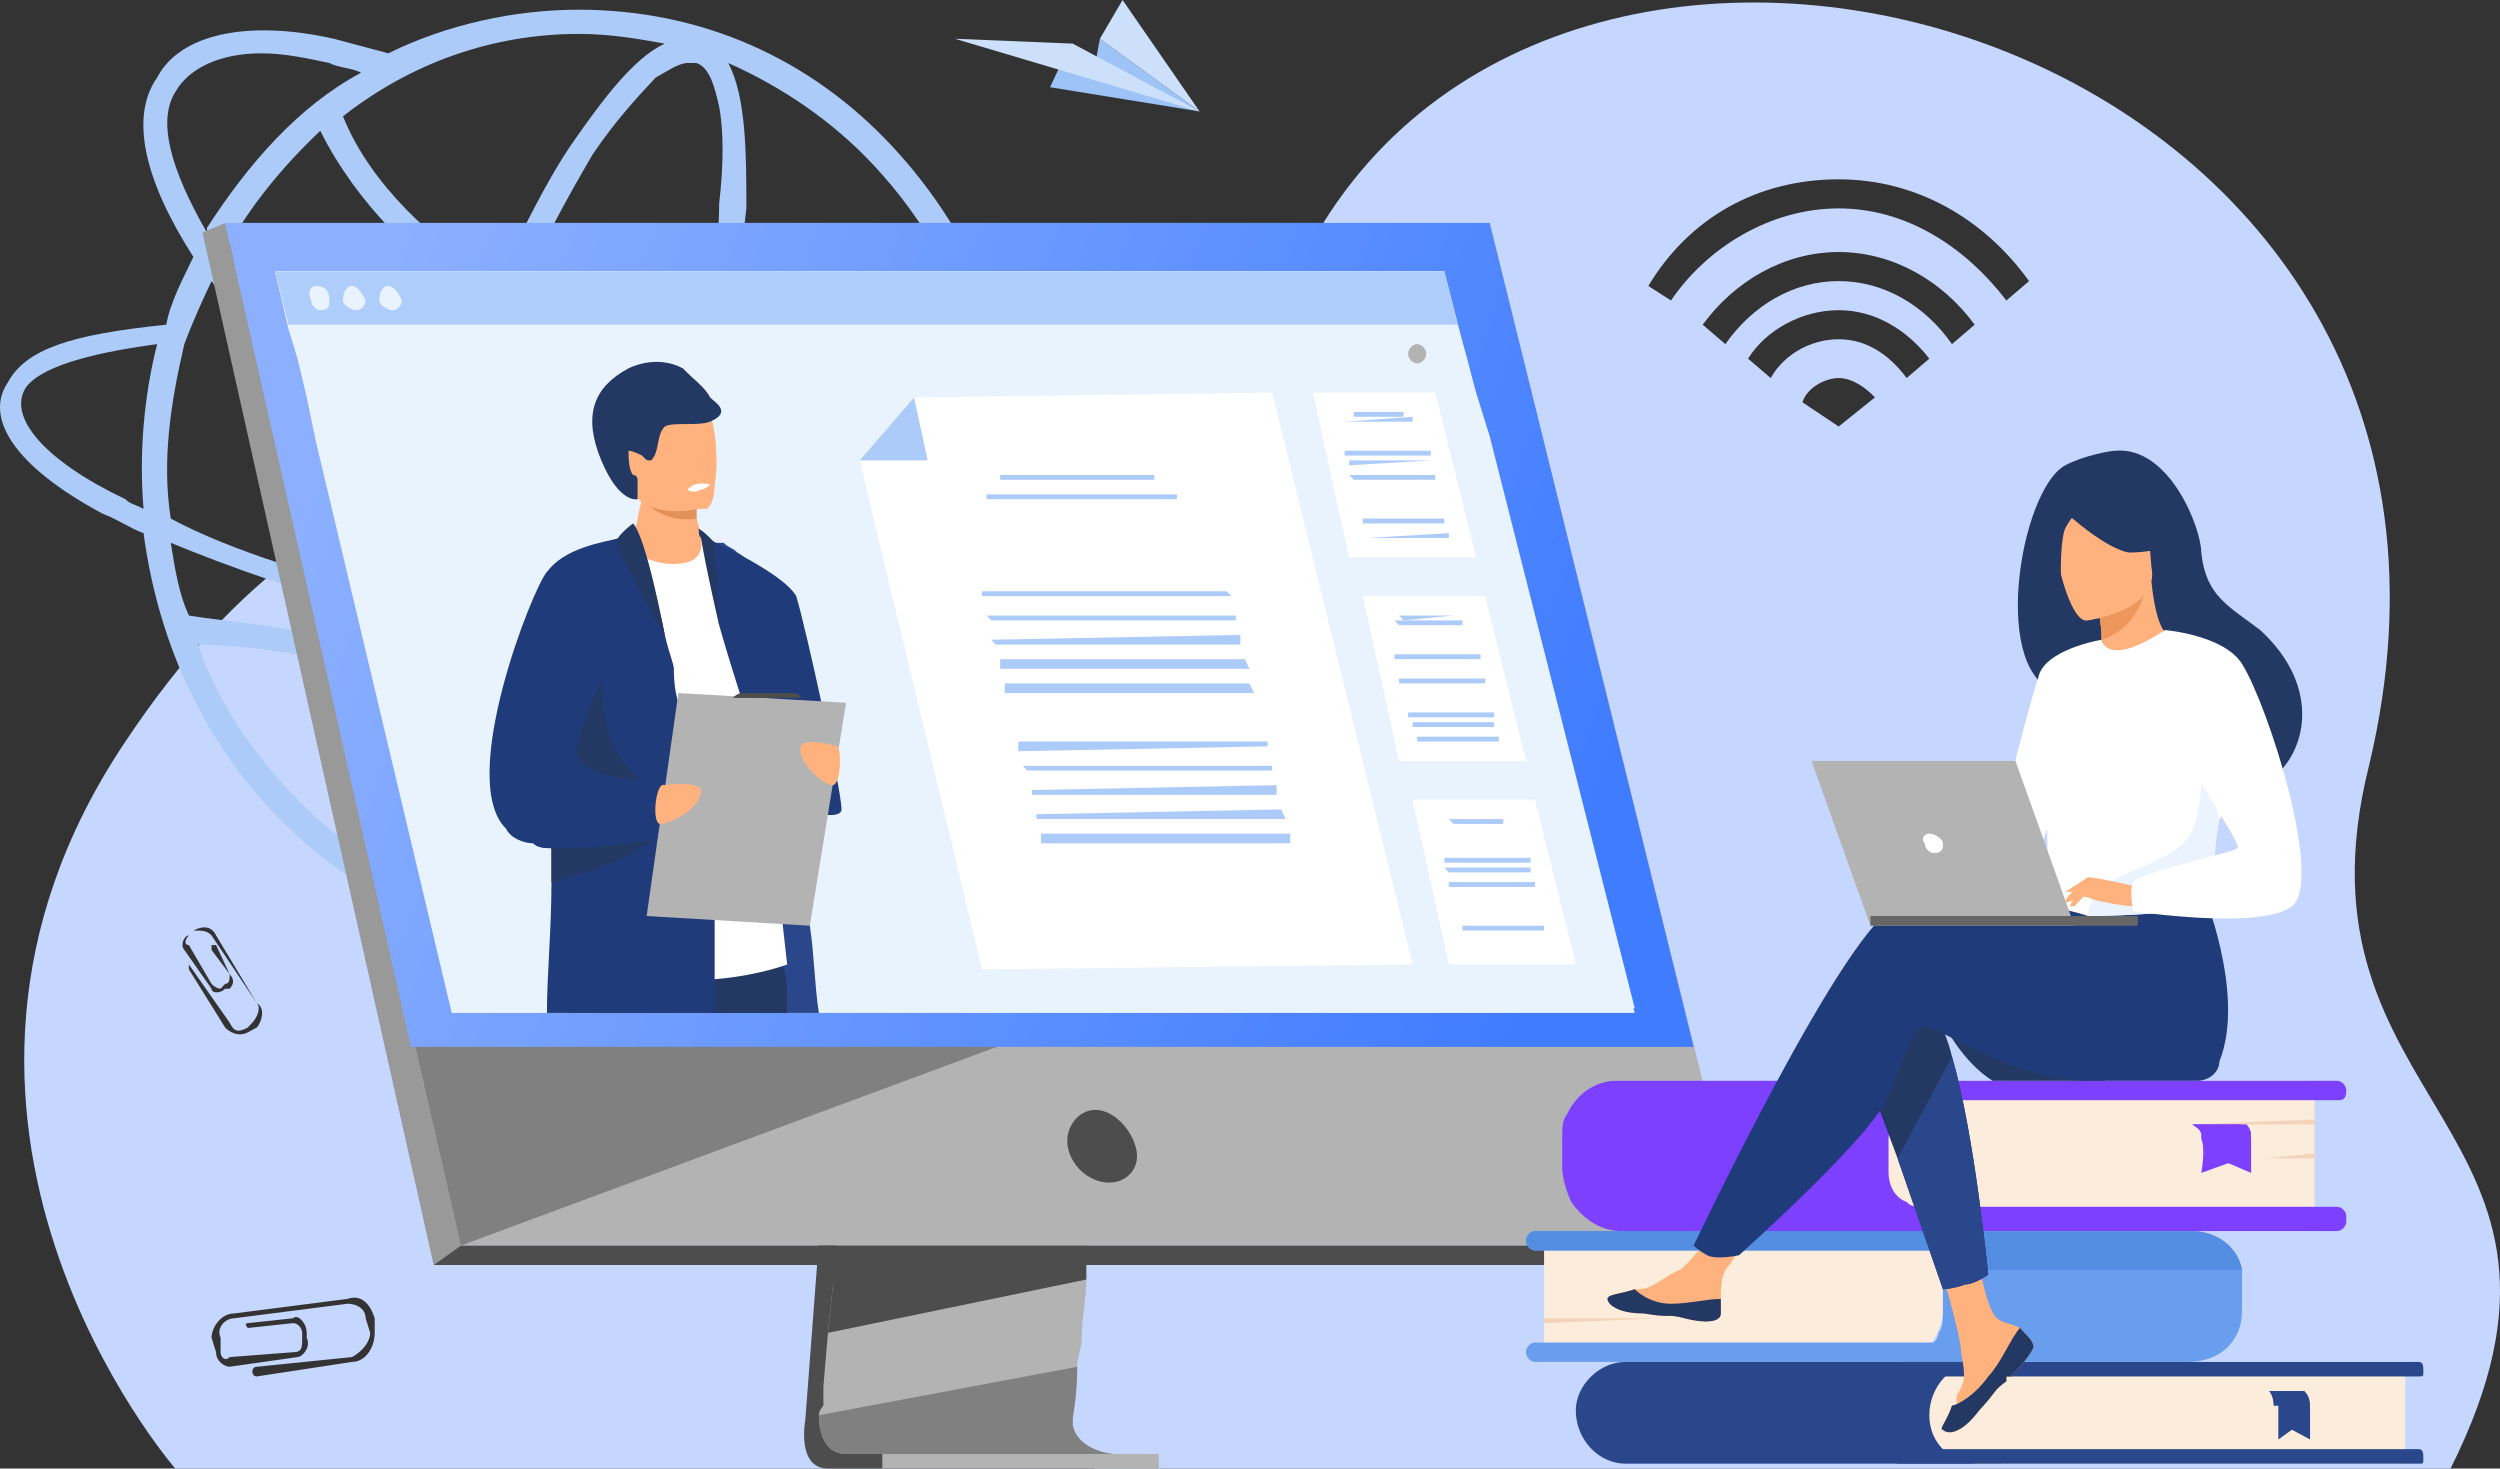 <svg width="715" height="420" viewBox="0 0 715 420" fill="none" xmlns="http://www.w3.org/2000/svg">
<rect x="0" y="0" width="715" height="420" fill="#333333" stroke="none"/>
<path fill-rule="evenodd" clip-rule="evenodd" d="M50.128 420C50.128 420 -36.722 320.198 35.869 212.079C99.387 116.436 174.571 121.98 229.015 160.792C252.348 177.426 319.754 163.564 376.79 66.535C455.863 -67.921 726.786 13.861 677.527 219.01C652.898 317.426 750.119 321.584 700.86 420H50.128ZM536.233 113.663L525.862 121.98L515.492 115.049C516.788 110.891 521.974 108.119 525.862 108.119C529.751 108.119 533.64 110.891 536.233 113.663ZM525.862 88.713C515.492 88.713 505.122 94.257 499.937 102.574L506.418 108.119C510.307 101.188 518.085 97.03 525.862 97.03C533.64 97.03 540.121 101.188 545.307 108.119L551.788 102.574C545.307 94.257 536.233 88.713 525.862 88.713ZM525.862 51.287C502.529 51.287 483.085 62.376 471.419 81.782L477.9 85.941C488.27 70.693 506.418 59.604 525.862 59.604C545.307 59.604 562.158 70.693 573.825 85.941L580.306 80.396C567.343 62.376 547.899 51.287 525.862 51.287ZM525.862 72.079C510.307 72.079 496.048 80.396 486.974 92.871L493.455 98.416C501.233 87.327 512.9 80.396 525.862 80.396C538.825 80.396 550.492 87.327 558.269 98.416L564.751 92.871C555.677 80.396 541.418 72.079 525.862 72.079ZM107.165 377.03V381.188C107.165 385.347 104.572 389.505 100.683 389.505L73.461 393.663C72.165 393.663 72.165 392.277 72.165 392.277C72.165 392.277 72.165 390.891 73.461 390.891L100.683 388.119C103.276 386.733 105.868 383.96 105.868 381.188L104.572 377.03C104.572 374.257 101.979 372.871 99.387 372.871L66.98 377.03C64.387 377.03 61.795 379.802 63.091 382.574V386.733C63.091 388.119 64.387 389.505 65.684 388.119L83.832 386.733C86.424 386.733 86.424 385.347 86.424 382.574V381.188C86.424 379.802 85.128 378.416 83.832 378.416L70.869 379.802C69.573 378.416 70.869 378.416 70.869 378.416L83.832 377.03C85.128 375.644 87.72 378.416 87.72 381.188V382.574C89.017 385.347 86.424 388.119 85.128 388.119L65.684 390.891C64.387 390.891 61.795 389.505 61.795 386.733L60.498 382.574C60.498 379.802 63.091 375.644 66.98 375.644L99.387 371.485C103.276 370.099 105.868 372.871 107.165 377.03ZM73.461 293.861L70.869 295.248C68.276 296.634 65.684 295.248 64.387 293.861L54.017 277.228V275.842L65.684 292.475C66.98 295.248 68.276 295.248 70.869 293.861L72.165 292.475C73.461 291.089 74.758 288.317 73.461 286.931L60.498 267.525C59.202 266.139 57.906 266.139 55.313 266.139L54.017 267.525C52.721 268.911 52.721 270.297 54.017 270.297L60.498 281.386C61.795 282.772 63.091 282.772 63.091 282.772L64.387 281.386C65.684 281.386 65.684 280 65.684 278.614L60.498 271.683V270.297C60.498 270.297 60.498 270.297 61.795 270.297L65.684 278.614C66.98 280 66.98 281.386 65.684 282.772H64.387C63.091 284.158 60.498 284.158 60.498 282.772L52.721 271.683C51.425 270.297 52.721 267.525 54.017 267.525L55.313 266.139C57.906 264.752 60.498 264.752 61.795 267.525L73.461 286.931C76.054 288.317 74.758 292.475 73.461 293.861Z" fill="#C6D7FF"/>
<path fill-rule="evenodd" clip-rule="evenodd" d="M300.31 24.951L343.087 31.881L314.569 11.089L313.273 18.02L302.902 19.406L300.31 24.951Z" fill="#9EC3F6"/>
<path fill-rule="evenodd" clip-rule="evenodd" d="M343.087 31.881L306.791 12.475L273.088 11.089L343.087 31.881Z" fill="#CDE0FB"/>
<path fill-rule="evenodd" clip-rule="evenodd" d="M314.569 11.089L343.087 31.881L321.05 0L314.569 11.089Z" fill="#CDE0FB"/>
<path fill-rule="evenodd" clip-rule="evenodd" d="M249.755 225.941C243.274 232.871 235.496 239.802 227.718 243.96C209.571 230.099 188.83 217.624 168.09 206.535C170.682 200.99 174.571 195.446 177.164 188.515C196.608 191.287 214.756 194.059 231.607 194.059C235.496 194.059 240.681 194.059 244.57 194.059C254.94 194.059 264.014 192.673 273.088 191.287C266.607 205.149 258.829 216.238 249.755 225.941ZM130.498 257.822C139.571 252.277 147.349 241.188 155.127 231.485C157.719 225.941 161.608 219.01 165.497 213.465C184.941 223.168 204.385 234.257 222.533 248.119C192.719 264.753 159.016 267.525 130.498 257.822ZM56.61 184.356C65.684 184.356 82.535 185.743 103.276 191.287C105.868 191.287 107.165 191.287 108.461 192.673C107.165 199.604 105.868 205.149 105.868 212.079C104.572 223.168 104.572 237.03 108.461 246.733C98.091 241.188 90.313 234.257 82.535 225.941C70.869 213.465 61.795 199.604 56.61 184.356ZM111.053 176.04C111.053 178.812 109.757 181.584 109.757 185.743C108.461 184.356 107.165 184.356 105.868 184.356C81.239 178.812 61.795 177.426 54.017 176.04C51.425 170.495 50.128 163.564 48.832 155.248C65.684 162.178 85.128 169.109 111.053 176.04ZM35.869 142.772C12.536 131.683 2.166 119.208 7.351 110.891C11.24 105.347 24.203 101.188 44.943 98.416C41.054 113.663 39.758 130.297 41.054 145.545C38.462 144.158 37.166 144.158 35.869 142.772ZM60.498 80.396C74.758 99.802 96.794 119.208 121.424 137.228C117.535 148.317 114.942 159.406 112.35 170.495C91.609 164.951 66.98 158.02 48.832 148.317C46.239 131.683 48.832 115.05 52.721 98.416C55.313 91.485 57.906 85.941 60.498 80.396ZM50.128 26.337C54.017 19.406 63.091 15.248 74.758 15.248C81.239 15.248 87.72 16.634 94.202 18.02C96.794 19.406 100.683 19.406 103.276 20.792C85.128 30.495 70.869 47.129 59.202 65.149V66.535C48.832 48.515 44.943 34.654 50.128 26.337ZM165.497 9.703C174.571 9.703 182.349 11.089 190.126 12.475C181.052 16.634 171.978 29.109 164.201 40.198C156.423 51.287 149.942 65.149 142.164 80.396C124.016 69.307 105.868 52.673 98.091 33.267C117.535 18.02 140.868 9.703 165.497 9.703ZM249.755 47.129C265.31 63.762 275.681 83.168 280.866 103.96C253.644 105.347 227.718 105.347 205.682 102.574C209.571 85.941 212.163 72.079 213.459 59.604C213.459 44.356 213.459 27.723 208.274 18.02C223.83 24.951 238.089 34.654 249.755 47.129ZM197.904 108.119C194.015 120.594 191.423 133.069 186.238 145.545C184.941 151.089 182.349 155.248 181.052 160.792C164.201 153.861 147.349 145.545 129.201 133.069C130.498 130.297 131.794 127.525 133.09 124.753C136.979 112.277 140.868 101.188 146.053 90.099C161.608 98.416 179.756 103.96 197.904 108.119ZM199.2 18.02C203.089 19.406 204.385 24.951 205.682 30.495C206.978 37.426 206.978 47.129 205.682 58.218C205.682 70.693 203.089 85.941 199.2 101.188C182.349 97.03 164.201 92.871 148.645 84.555C155.127 69.307 162.904 55.446 169.386 44.356C175.867 34.654 182.349 27.723 187.534 22.178C190.126 20.792 194.015 18.02 196.608 18.02C197.904 18.02 197.904 18.02 199.2 18.02ZM91.609 37.426C101.979 58.218 120.127 76.238 139.571 87.327C134.386 98.416 130.498 110.891 126.609 121.98C125.312 124.753 125.312 127.525 124.016 128.911C99.387 112.277 77.35 91.485 64.387 72.079C70.869 59.604 81.239 47.129 91.609 37.426ZM134.386 176.04C129.201 174.654 124.016 173.267 118.831 171.881C121.424 162.178 124.016 151.089 127.905 140C144.757 152.475 161.608 160.792 178.46 167.723C175.867 173.267 174.571 177.426 171.978 182.97C159.016 181.584 147.349 178.812 134.386 176.04ZM161.608 203.762C147.349 196.832 131.794 191.287 116.238 187.129C116.238 184.356 117.535 180.198 117.535 177.426C122.72 178.812 126.609 180.198 130.498 180.198C144.757 182.97 157.719 185.743 169.386 188.515C166.793 194.059 164.201 199.604 161.608 203.762ZM120.127 252.277C116.238 250.891 113.646 245.347 113.646 241.188C112.35 234.257 111.053 224.554 112.35 212.079C113.646 206.535 113.646 200.99 114.942 194.059C129.201 198.218 144.757 203.762 159.016 210.693C155.127 216.238 152.534 221.782 148.645 227.327C143.46 237.03 136.979 243.96 131.794 248.119C127.905 250.891 124.016 253.663 120.127 252.277ZM275.681 185.743C266.607 187.129 256.237 188.515 243.274 188.515C225.126 188.515 201.793 187.129 178.46 184.356C181.052 178.812 182.349 174.654 184.941 170.495C191.423 171.881 199.2 174.654 205.682 176.04C213.459 177.426 219.941 178.812 226.422 178.812C241.977 178.812 252.348 173.267 257.533 164.951C257.533 163.564 258.829 162.178 258.829 160.792H251.051C247.163 167.723 239.385 170.495 226.422 170.495C221.237 170.495 214.756 170.495 206.978 169.109C200.497 167.723 194.015 164.951 187.534 163.564C188.83 158.02 191.423 153.861 192.719 148.317C196.608 134.455 200.497 121.98 204.385 109.505C230.311 112.277 256.237 113.663 282.162 110.891C283.458 119.208 284.755 127.525 284.755 137.228C284.755 153.861 280.866 170.495 275.681 185.743ZM305.495 163.564H295.125C299.014 167.723 299.014 171.881 297.717 174.654C295.125 178.812 291.236 181.584 283.458 184.356C288.643 169.109 292.532 152.475 292.532 137.228C292.532 101.188 279.57 67.921 254.94 41.584C231.607 16.634 200.497 2.772 165.497 2.772C147.349 2.772 127.905 6.931 111.053 15.248C105.868 13.861 100.683 12.475 95.498 11.089C70.869 5.545 51.425 9.703 44.943 22.178C37.166 33.267 41.054 51.287 55.313 73.465C52.721 79.01 48.832 85.941 47.536 92.871C20.314 95.644 7.351 99.802 2.166 109.505C-4.315 119.208 3.462 133.069 29.388 146.931C33.277 148.317 37.166 151.089 41.054 152.475C44.943 181.584 56.61 209.307 77.35 231.485C89.017 243.96 101.979 253.663 117.535 260.594C162.904 281.386 217.348 271.683 254.94 231.485C266.607 220.396 275.681 205.149 280.866 189.901C293.829 187.129 302.903 182.97 305.495 177.426C308.088 173.267 308.088 169.109 305.495 163.564Z" fill="#ADCBF9"/>
<path fill-rule="evenodd" clip-rule="evenodd" d="M247.162 184.356L230.31 406.139C230.31 406.139 227.718 420 236.792 420C252.347 420 313.272 420 313.272 420C313.272 420 301.606 417.228 301.606 410.297C302.902 403.366 322.346 182.97 322.346 182.97L247.162 184.356Z" fill="#4D4D4D"/>
<path fill-rule="evenodd" clip-rule="evenodd" d="M318.458 415.842C315.866 415.842 257.533 415.842 241.978 415.842C235.496 415.842 234.2 408.911 234.2 404.753C234.2 403.366 235.496 401.98 235.496 401.98V396.436L236.793 381.188L238.089 368.713L239.385 352.079V338.218L252.348 180.198L327.532 178.812C327.532 178.812 319.755 270.297 313.273 338.218C311.977 345.149 311.977 352.079 310.681 359.01C310.681 361.782 310.681 363.168 310.681 365.941C310.681 371.485 309.384 377.03 309.384 382.574C309.384 385.347 308.088 388.119 308.088 390.891C308.088 399.208 306.792 404.753 306.792 406.139C306.792 407.525 306.792 407.525 306.792 407.525C308.088 414.455 317.162 415.842 318.458 415.842Z" fill="#B3B3B3"/>
<path fill-rule="evenodd" clip-rule="evenodd" d="M64.387 63.762L107.165 246.733L112.35 271.683L131.794 356.238H498.641L426.049 63.762H64.387Z" fill="#B3B3B3"/>
<path fill-rule="evenodd" clip-rule="evenodd" d="M64.387 63.762L57.906 66.535L124.016 361.782L131.793 356.238L64.387 63.762Z" fill="#999999"/>
<path fill-rule="evenodd" clip-rule="evenodd" d="M124.016 361.782H488.27L498.641 356.238H131.794L124.016 361.782Z" fill="#4D4D4D"/>
<path fill-rule="evenodd" clip-rule="evenodd" d="M252.348 420H331.421V415.842H252.348V420Z" fill="#B3B3B3"/>
<path fill-rule="evenodd" clip-rule="evenodd" d="M310.68 361.782V365.941L236.792 381.188L238.089 368.713V361.782H310.68Z" fill="#4D4D4D"/>
<path fill-rule="evenodd" clip-rule="evenodd" d="M278.274 415.842H260.126C252.348 415.842 245.867 415.842 241.978 415.842C235.496 415.842 234.2 408.911 234.2 404.752L308.088 390.891C308.088 399.208 306.792 404.752 306.792 406.139C306.792 407.525 306.792 407.525 306.792 407.525C308.088 414.455 317.162 415.842 318.458 415.842C317.162 415.842 297.718 415.842 278.274 415.842Z" fill="#808080"/>
<path fill-rule="evenodd" clip-rule="evenodd" d="M131.794 356.238L112.35 271.683L292.533 296.634L131.794 356.238Z" fill="#808080"/>
<path fill-rule="evenodd" clip-rule="evenodd" d="M64.387 63.762H426.049L484.382 299.406H117.535L64.387 63.762Z" fill="url(#paint0_linear_16_177)"/>
<path fill-rule="evenodd" clip-rule="evenodd" d="M324.939 328.515C323.643 322.97 318.458 317.426 313.272 317.426C308.087 317.426 304.198 322.97 305.495 328.515C306.791 334.059 311.976 338.218 317.161 338.218C322.346 338.218 326.235 334.059 324.939 328.515Z" fill="#4D4D4D"/>
<path fill-rule="evenodd" clip-rule="evenodd" d="M467.53 288.317H129.201L90.313 124.752L87.721 112.277L85.128 102.574L82.535 92.871L78.647 77.624H413.086L416.975 92.871L419.568 102.574L422.16 112.277L426.049 124.752L467.53 288.317Z" fill="#E9F3FE"/>
<path fill-rule="evenodd" clip-rule="evenodd" d="M467.53 289.703H129.201L90.313 126.139L87.721 113.663L85.128 102.574L82.535 94.257L78.647 77.624H413.086V79.01L416.975 94.257L419.568 102.574L422.16 113.663L426.049 126.139L467.53 289.703Z" fill="#E9F3FE"/>
<path fill-rule="evenodd" clip-rule="evenodd" d="M416.975 92.871H82.535L78.647 77.624H413.086L416.975 92.871Z" fill="#AFCDFB"/>
<path fill-rule="evenodd" clip-rule="evenodd" d="M89.017 85.941C87.721 83.168 89.017 81.782 90.314 81.782C92.906 81.782 94.202 83.168 94.202 85.941C94.202 87.327 94.202 88.713 91.61 88.713C90.314 88.713 89.017 87.327 89.017 85.941Z" fill="#E9F3FE"/>
<path fill-rule="evenodd" clip-rule="evenodd" d="M98.091 85.941C98.091 83.168 99.387 81.782 100.683 81.782C101.979 81.782 103.276 83.168 104.572 85.941C104.572 87.327 103.276 88.713 101.979 88.713C100.683 88.713 98.091 87.327 98.091 85.941Z" fill="#E9F3FE"/>
<path fill-rule="evenodd" clip-rule="evenodd" d="M108.461 85.941C108.461 83.168 109.757 81.782 111.053 81.782C112.349 81.782 113.646 83.168 114.942 85.941C114.942 87.327 113.646 88.713 112.349 88.713C111.053 88.713 108.461 87.327 108.461 85.941Z" fill="#E9F3FE"/>
<path fill-rule="evenodd" clip-rule="evenodd" d="M234.2 289.703H200.497C200.497 286.931 200.497 284.158 200.497 280C199.201 274.456 199.201 268.911 199.201 263.366C199.201 260.594 199.201 259.208 199.201 257.822C199.201 256.436 199.201 255.05 199.201 252.277C199.201 249.505 197.904 246.733 197.904 242.574C197.904 238.416 197.904 234.257 197.904 230.099C197.904 230.099 197.904 228.713 197.904 227.327C197.904 225.941 197.904 225.941 197.904 224.555C197.904 216.238 197.904 206.535 199.201 198.218C199.201 180.198 199.201 166.337 200.497 158.02C200.497 155.248 200.497 153.861 200.497 153.861C200.497 153.861 200.497 153.861 201.793 153.861C201.793 153.861 203.09 155.248 204.386 155.248C204.386 155.248 205.682 155.248 206.978 155.248C208.275 156.634 209.571 156.634 210.867 158.02C213.46 159.406 216.052 162.178 217.349 164.951C217.349 167.723 219.941 180.198 222.534 198.218V199.604C223.83 209.307 225.126 220.396 226.423 230.099C227.719 241.188 230.311 253.663 231.608 264.753C232.904 273.069 232.904 281.386 234.2 289.703Z" fill="#2B478B"/>
<path fill-rule="evenodd" clip-rule="evenodd" d="M225.126 289.703H186.238C184.942 285.545 184.942 282.772 183.645 280C182.349 270.297 181.053 263.366 181.053 260.594C181.053 257.822 182.349 256.436 182.349 256.436C183.645 255.049 184.942 255.049 186.238 253.663C188.83 252.277 194.015 252.277 199.201 252.277C200.497 252.277 201.793 253.663 203.089 253.663C213.46 255.049 221.237 256.436 221.237 256.436C221.237 256.436 222.534 259.208 222.534 263.366C223.83 267.525 223.83 271.683 223.83 275.842C225.126 280 225.126 282.772 225.126 285.545C225.126 286.931 225.126 288.317 225.126 289.703Z" fill="#233862"/>
<path fill-rule="evenodd" clip-rule="evenodd" d="M206.978 260.594V263.366L204.385 277.228V280L203.089 289.703H162.904C162.904 282.772 161.608 277.228 161.608 271.683C161.608 271.683 161.608 271.683 161.608 270.297C161.608 263.366 162.904 257.822 164.2 256.436C166.793 253.663 174.571 255.049 182.348 256.436C183.645 256.436 184.941 256.436 184.941 256.436C190.126 256.436 195.311 257.822 199.2 257.822C200.496 259.208 203.089 259.208 204.385 259.208C205.681 259.208 206.978 260.594 206.978 260.594Z" fill="#C65447"/>
<path fill-rule="evenodd" clip-rule="evenodd" d="M161.608 160.792C161.608 160.792 183.645 145.545 200.496 153.861C203.089 155.247 205.681 158.02 208.274 160.792C213.459 167.723 225.126 275.842 225.126 275.842C225.126 275.842 192.719 288.317 161.608 271.683V160.792Z" fill="white"/>
<path fill-rule="evenodd" clip-rule="evenodd" d="M201.793 153.861C201.793 153.861 223.83 163.564 227.718 170.495C230.311 178.812 240.681 225.941 240.681 231.485C240.681 235.644 222.533 231.485 219.941 223.168C217.348 216.238 209.571 192.673 205.682 178.812L201.793 153.861Z" fill="#1F3B7A"/>
<path fill-rule="evenodd" clip-rule="evenodd" d="M196.607 160.792C191.422 162.178 184.941 160.792 179.756 156.634C182.348 151.089 182.348 146.931 183.645 142.772C183.645 141.386 183.645 140 183.645 140H196.607C196.607 140 199.2 141.386 199.2 142.772V144.158C199.2 145.545 199.2 146.931 199.2 148.317C200.496 152.475 200.496 153.861 200.496 153.861C200.496 153.861 201.792 159.406 196.607 160.792Z" fill="#FFB27D"/>
<path fill-rule="evenodd" clip-rule="evenodd" d="M199.201 148.317C190.127 149.703 184.941 144.158 183.645 142.772C182.349 142.772 182.349 142.772 182.349 142.772H183.645C186.238 141.386 195.312 142.772 199.201 144.158C199.201 145.544 199.201 146.931 199.201 148.317Z" fill="#E2915A"/>
<path fill-rule="evenodd" clip-rule="evenodd" d="M179.757 137.228C181.053 146.931 194.016 146.931 199.201 145.545C200.497 145.545 201.793 145.545 201.793 145.545C203.09 145.545 204.386 142.772 204.386 138.614C205.682 131.683 204.386 120.594 203.09 119.208C200.497 115.05 197.905 109.505 186.238 113.663C173.275 116.436 177.164 124.753 179.757 137.228Z" fill="#FFB27D"/>
<path fill-rule="evenodd" clip-rule="evenodd" d="M203.089 113.664C201.793 110.891 197.904 108.119 195.311 105.347C187.534 101.188 179.756 105.347 179.756 105.347C169.386 110.891 166.793 119.208 171.978 131.683C177.163 144.159 182.349 142.772 182.349 142.772C182.349 142.772 182.349 142.772 182.349 138.614C182.349 137.228 182.349 137.228 182.349 137.228C182.349 137.228 182.349 135.842 181.052 135.842C179.756 134.456 179.756 130.297 179.756 128.911C181.052 128.911 183.645 130.297 183.645 130.297C184.941 131.683 184.941 131.683 186.237 131.683C188.83 128.911 187.534 124.753 190.126 121.98C192.719 120.594 199.2 121.98 203.089 120.594C209.57 117.822 204.385 115.05 203.089 113.664Z" fill="#233862"/>
<path fill-rule="evenodd" clip-rule="evenodd" d="M204.386 289.703H156.423C156.423 278.614 157.72 266.139 157.72 252.277C157.72 249.505 157.72 245.347 157.72 242.574C157.72 241.188 157.72 239.802 157.72 238.416C159.016 209.307 160.312 182.97 160.312 181.584C160.312 178.812 161.608 176.04 161.608 173.267C162.905 166.337 165.497 162.178 169.386 159.406C169.386 159.406 173.275 158.02 175.867 156.634C178.46 155.248 181.053 153.861 181.053 153.861C181.053 153.861 182.349 153.861 182.349 155.248C182.349 156.634 183.645 158.02 183.645 159.406C186.238 166.337 188.83 174.654 190.127 181.584C191.423 187.129 192.719 189.901 192.719 191.287C192.719 192.673 192.719 196.832 194.015 200.99C194.015 206.535 195.312 214.852 196.608 224.555C196.608 225.941 196.608 225.941 196.608 227.327C196.608 228.713 196.608 230.099 196.608 230.099C196.608 231.485 197.904 231.485 197.904 231.485C197.904 235.644 197.904 239.802 197.904 242.574C199.2 246.733 203.089 248.119 203.089 252.277C203.089 252.277 203.089 252.277 203.089 253.663C204.386 255.05 204.386 256.436 204.386 259.208C204.386 260.594 204.386 261.98 204.386 263.366C204.386 268.911 204.386 274.456 204.386 277.228C204.386 278.614 204.386 278.614 204.386 280C204.386 282.772 204.386 285.545 204.386 289.703Z" fill="#1F3B7A"/>
<path fill-rule="evenodd" clip-rule="evenodd" d="M171.979 194.059C171.979 194.059 170.682 223.168 191.423 225.941C212.163 230.099 197.904 230.099 197.904 230.099C197.904 230.099 160.312 228.713 159.016 227.327L171.979 194.059Z" fill="#233862"/>
<path fill-rule="evenodd" clip-rule="evenodd" d="M188.83 238.416C188.83 238.416 188.83 238.416 187.534 239.802C184.941 241.188 175.867 248.119 161.608 250.891C160.312 252.277 159.016 252.277 157.719 252.277C157.719 249.505 157.719 245.346 157.719 242.574C156.423 242.574 153.83 242.574 152.534 241.188C152.534 241.188 152.534 241.188 152.534 239.802C155.127 239.802 156.423 238.416 157.719 238.416C159.016 237.03 160.312 237.03 161.608 237.03C168.089 234.257 171.978 232.871 171.978 232.871L187.534 238.416H188.83Z" fill="#233862"/>
<path fill-rule="evenodd" clip-rule="evenodd" d="M194.015 238.416C194.015 238.416 191.423 238.416 187.534 239.802C182.349 241.188 170.682 242.574 161.608 242.574C160.312 242.574 159.016 242.574 157.72 242.574C156.423 242.574 153.831 242.574 152.534 241.188C149.942 241.188 146.053 239.802 144.757 237.03C130.498 223.168 152.534 167.723 156.423 163.564C161.608 156.634 171.979 155.248 177.164 153.861C179.756 153.861 181.053 153.861 181.053 153.861C181.053 153.861 179.756 155.248 179.756 158.02C179.756 158.02 178.46 159.406 178.46 160.792C175.867 171.881 169.386 194.059 166.793 206.535C165.497 212.079 164.201 214.852 165.497 216.238C165.497 220.396 177.164 223.168 184.941 223.168C187.534 224.555 190.126 224.555 190.126 224.555V225.941L191.423 230.099L192.719 234.257L194.015 238.416Z" fill="#1F3B7A"/>
<path fill-rule="evenodd" clip-rule="evenodd" d="M231.607 264.753L184.941 261.98L194.015 198.218L241.977 200.99L231.607 264.753Z" fill="#B3B3B3"/>
<path fill-rule="evenodd" clip-rule="evenodd" d="M190.126 224.555C190.126 224.555 199.2 223.168 200.497 225.941C200.497 231.485 191.423 235.644 188.83 235.644C186.237 235.644 187.534 223.168 190.126 224.555Z" fill="#FFB27D"/>
<path fill-rule="evenodd" clip-rule="evenodd" d="M239.385 213.465C239.385 213.465 230.311 210.693 229.015 213.465C227.719 217.624 235.497 224.554 238.089 224.554C240.682 224.554 240.682 213.465 239.385 213.465Z" fill="#FFB27D"/>
<path fill-rule="evenodd" clip-rule="evenodd" d="M181.052 149.703C181.052 149.703 177.164 152.475 175.867 155.248C175.867 155.248 190.126 182.97 190.126 181.584C190.126 181.584 184.941 153.861 181.052 149.703Z" fill="#233862"/>
<path fill-rule="evenodd" clip-rule="evenodd" d="M199.201 151.089C200.497 151.089 203.09 153.861 204.386 155.248L205.682 178.812C205.682 178.812 201.793 162.178 200.497 153.861C199.201 152.475 200.497 151.089 199.201 151.089Z" fill="#233862"/>
<path fill-rule="evenodd" clip-rule="evenodd" d="M209.57 199.604C209.57 199.604 210.867 198.218 212.163 198.218C214.756 198.218 226.422 198.218 226.422 198.218C226.422 198.218 229.015 198.218 229.015 199.604H209.57Z" fill="#4D4D4D"/>
<path fill-rule="evenodd" clip-rule="evenodd" d="M196.607 140C196.607 140 197.904 141.386 200.496 140C201.793 140 203.089 138.614 203.089 138.614C203.089 138.614 199.2 137.228 196.607 140Z" fill="white"/>
<path fill-rule="evenodd" clip-rule="evenodd" d="M422.16 159.406H385.864L375.494 112.277H410.494L422.16 159.406Z" fill="white"/>
<path fill-rule="evenodd" clip-rule="evenodd" d="M401.419 119.208H387.16V117.822H401.419V119.208Z" fill="#ADCBF9"/>
<path fill-rule="evenodd" clip-rule="evenodd" d="M404.012 120.594H385.864H384.568L404.012 119.208V120.594Z" fill="#ADCBF9"/>
<path fill-rule="evenodd" clip-rule="evenodd" d="M409.197 130.297H384.568V128.911H409.197V130.297Z" fill="#ADCBF9"/>
<path fill-rule="evenodd" clip-rule="evenodd" d="M409.197 131.683L385.864 133.069V131.683H409.197Z" fill="#ADCBF9"/>
<path fill-rule="evenodd" clip-rule="evenodd" d="M410.494 137.228H387.161L385.864 135.842H410.494V137.228Z" fill="#ADCBF9"/>
<path fill-rule="evenodd" clip-rule="evenodd" d="M413.086 149.703H389.753V148.317H413.086V149.703Z" fill="#ADCBF9"/>
<path fill-rule="evenodd" clip-rule="evenodd" d="M414.383 153.861H391.05L414.383 152.475V153.861Z" fill="#ADCBF9"/>
<path fill-rule="evenodd" clip-rule="evenodd" d="M436.419 217.624H400.124L389.753 170.495H424.753L436.419 217.624Z" fill="white"/>
<path fill-rule="evenodd" clip-rule="evenodd" d="M415.679 176.04L401.42 177.426L400.124 176.04H415.679Z" fill="#ADCBF9"/>
<path fill-rule="evenodd" clip-rule="evenodd" d="M418.271 178.812H400.123L398.827 177.426H418.271V178.812Z" fill="#ADCBF9"/>
<path fill-rule="evenodd" clip-rule="evenodd" d="M423.456 188.515H398.827V187.129H423.456V188.515Z" fill="#ADCBF9"/>
<path fill-rule="evenodd" clip-rule="evenodd" d="M424.753 195.446H400.124V194.059H424.753V195.446Z" fill="#ADCBF9"/>
<path fill-rule="evenodd" clip-rule="evenodd" d="M427.345 205.148H402.716V203.762H427.345V205.148Z" fill="#ADCBF9"/>
<path fill-rule="evenodd" clip-rule="evenodd" d="M427.345 207.921H404.012V206.535H427.345V207.921Z" fill="#ADCBF9"/>
<path fill-rule="evenodd" clip-rule="evenodd" d="M428.641 212.079H405.308V210.693H428.641V212.079Z" fill="#ADCBF9"/>
<path fill-rule="evenodd" clip-rule="evenodd" d="M450.678 275.842H414.382L404.012 228.713H439.012L450.678 275.842Z" fill="white"/>
<path fill-rule="evenodd" clip-rule="evenodd" d="M429.938 235.643H415.679L414.383 234.257H429.938V235.643Z" fill="#ADCBF9"/>
<path fill-rule="evenodd" clip-rule="evenodd" d="M437.715 246.733H413.086V245.347H437.715V246.733Z" fill="#ADCBF9"/>
<path fill-rule="evenodd" clip-rule="evenodd" d="M437.715 249.505H414.382L413.086 248.119H437.715V249.505Z" fill="#ADCBF9"/>
<path fill-rule="evenodd" clip-rule="evenodd" d="M439.012 253.663H414.383V252.277H439.012V253.663Z" fill="#ADCBF9"/>
<path fill-rule="evenodd" clip-rule="evenodd" d="M441.604 266.139H418.271V264.752H441.604V266.139Z" fill="#ADCBF9"/>
<path fill-rule="evenodd" clip-rule="evenodd" d="M404.012 275.842L280.866 277.228L245.866 131.683L261.422 113.663L363.828 112.277L404.012 275.842Z" fill="white"/>
<path fill-rule="evenodd" clip-rule="evenodd" d="M330.125 137.228H286.051V135.842H330.125V137.228Z" fill="#ADCBF9"/>
<path fill-rule="evenodd" clip-rule="evenodd" d="M336.606 142.772H282.162V141.386H336.606V142.772Z" fill="#ADCBF9"/>
<path fill-rule="evenodd" clip-rule="evenodd" d="M352.161 170.495H280.866V169.109H350.865L352.161 170.495Z" fill="#ADCBF9"/>
<path fill-rule="evenodd" clip-rule="evenodd" d="M353.457 177.426H283.458L282.162 176.04H353.457V177.426Z" fill="#ADCBF9"/>
<path fill-rule="evenodd" clip-rule="evenodd" d="M354.753 184.356H284.754L283.458 182.97L354.753 181.584V184.356Z" fill="#ADCBF9"/>
<path fill-rule="evenodd" clip-rule="evenodd" d="M357.346 191.287H286.051V188.515H356.05L357.346 191.287Z" fill="#ADCBF9"/>
<path fill-rule="evenodd" clip-rule="evenodd" d="M358.643 198.218H287.347V195.446H357.346L358.643 198.218Z" fill="#ADCBF9"/>
<path fill-rule="evenodd" clip-rule="evenodd" d="M362.531 213.465L291.236 214.852V212.079H362.531V213.465Z" fill="#ADCBF9"/>
<path fill-rule="evenodd" clip-rule="evenodd" d="M363.827 220.396H293.828L292.532 219.01H363.827V220.396Z" fill="#ADCBF9"/>
<path fill-rule="evenodd" clip-rule="evenodd" d="M365.124 227.327H295.125V225.941L365.124 224.554V227.327Z" fill="#ADCBF9"/>
<path fill-rule="evenodd" clip-rule="evenodd" d="M367.717 234.257H296.421V232.871L366.42 231.485L367.717 234.257Z" fill="#ADCBF9"/>
<path fill-rule="evenodd" clip-rule="evenodd" d="M369.013 241.188H297.718V238.416H369.013V241.188Z" fill="#ADCBF9"/>
<path fill-rule="evenodd" clip-rule="evenodd" d="M245.866 131.683H265.31L261.422 113.664L245.866 131.683Z" fill="#ADCBF9"/>
<path fill-rule="evenodd" clip-rule="evenodd" d="M541.418 389.505H441.604V352.079H541.418C549.195 352.079 555.677 359.01 555.677 367.327V374.257C555.677 382.574 549.195 389.505 541.418 389.505Z" fill="#FCECDB"/>
<path fill-rule="evenodd" clip-rule="evenodd" d="M641.231 367.327V372.871C641.231 375.644 641.231 378.416 639.935 381.188C637.343 386.733 632.157 389.505 625.676 389.505H439.012C437.716 389.505 436.419 388.119 436.419 386.733C436.419 385.347 437.716 383.96 439.012 383.96H553.084C553.084 383.96 554.381 382.574 554.381 381.188C555.677 379.802 555.677 377.03 555.677 374.257V367.327C555.677 365.941 555.677 364.554 555.677 363.168C555.677 361.782 554.381 359.01 553.084 357.624H439.012C437.716 357.624 436.419 356.238 436.419 354.852C436.419 353.465 437.716 352.079 439.012 352.079H626.972C633.454 352.079 639.935 356.238 641.231 363.168C641.231 364.554 641.231 365.941 641.231 367.327Z" fill="#699DEE"/>
<path fill-rule="evenodd" clip-rule="evenodd" d="M641.231 363.168H555.677C555.677 361.782 554.381 359.01 553.084 357.624H439.012C437.716 357.624 436.419 356.238 436.419 354.852C436.419 353.465 437.716 352.079 439.012 352.079H626.972C633.454 352.079 639.935 356.238 641.231 363.168Z" fill="#548EE2"/>
<path fill-rule="evenodd" clip-rule="evenodd" d="M441.604 377.03H474.011L441.604 378.416V377.03Z" fill="#F4D2B8"/>
<path fill-rule="evenodd" clip-rule="evenodd" d="M464.937 418.614H572.528V389.505H464.937C457.16 389.505 450.678 396.436 450.678 403.366C450.678 411.683 457.16 418.614 464.937 418.614Z" fill="#2B478B"/>
<path fill-rule="evenodd" clip-rule="evenodd" d="M566.047 418.614H687.897V389.505H566.047C558.269 389.505 551.788 396.436 551.788 404.753C551.788 413.069 558.269 418.614 566.047 418.614Z" fill="#FCECDB"/>
<path fill-rule="evenodd" clip-rule="evenodd" d="M544.01 418.614H691.786C693.082 418.614 693.082 418.614 693.082 417.228C693.082 415.842 693.082 414.456 691.786 414.456H544.01C542.714 414.456 541.418 415.842 541.418 417.228C541.418 418.614 542.714 418.614 544.01 418.614Z" fill="#2B478B"/>
<path fill-rule="evenodd" clip-rule="evenodd" d="M544.01 393.663H691.786C693.082 393.663 693.082 393.663 693.082 392.277C693.082 390.891 693.082 389.505 691.786 389.505H544.01C542.714 389.505 541.418 390.891 541.418 392.277C541.418 393.663 542.714 393.663 544.01 393.663Z" fill="#2B478B"/>
<path fill-rule="evenodd" clip-rule="evenodd" d="M649.009 397.822C649.009 397.822 650.305 399.208 650.305 401.98C651.602 401.98 651.602 401.98 651.602 401.98C651.602 404.753 651.602 411.683 651.602 411.683L655.49 408.911L660.676 411.683V403.366C660.676 401.98 660.676 400.594 659.379 399.208C659.379 397.822 659.379 397.822 658.083 397.822H649.009Z" fill="#2B478B"/>
<path fill-rule="evenodd" clip-rule="evenodd" d="M649.009 397.822C649.009 397.822 650.305 399.208 650.305 401.98H660.676C660.676 401.98 660.676 397.822 658.083 397.822H649.009Z" fill="#2B478B"/>
<path fill-rule="evenodd" clip-rule="evenodd" d="M553.084 352.079H661.971V309.109H553.084C544.01 309.109 537.529 316.04 537.529 325.743V334.06C537.529 343.763 544.01 352.079 553.084 352.079Z" fill="#FCECDB"/>
<path fill-rule="evenodd" clip-rule="evenodd" d="M540.121 325.743V335.446C540.121 338.218 541.418 342.376 545.306 343.763C546.603 345.149 547.899 345.149 550.491 345.149H668.453C669.749 345.149 671.045 346.535 671.045 347.921V349.307C671.045 350.693 669.749 352.079 668.453 352.079H463.641C458.456 352.079 453.271 349.307 449.382 343.763C448.086 340.99 446.789 336.832 446.789 334.06V325.743C446.789 322.971 446.789 320.198 448.086 318.812C450.678 313.268 455.863 309.109 462.345 309.109H668.453C669.749 309.109 671.045 310.495 671.045 311.881C671.045 314.654 669.749 314.654 668.453 314.654H549.195C546.603 314.654 544.01 316.04 542.714 318.812C541.418 320.198 540.121 322.971 540.121 325.743Z" fill="#7E40FF"/>
<path fill-rule="evenodd" clip-rule="evenodd" d="M661.971 329.901L647.712 331.287H661.971V329.901Z" fill="#F4D2B8"/>
<path fill-rule="evenodd" clip-rule="evenodd" d="M661.972 320.198L626.972 321.584H661.972V320.198Z" fill="#F4D2B8"/>
<path fill-rule="evenodd" clip-rule="evenodd" d="M626.972 321.584C626.972 321.584 629.565 322.97 629.565 324.357C629.565 325.743 629.565 325.743 629.565 325.743C630.861 328.515 629.565 335.446 629.565 335.446L637.342 332.673L643.824 335.446V327.129C643.824 324.357 643.824 322.97 642.528 321.584C642.528 321.584 641.231 321.584 639.935 321.584H626.972Z" fill="#7E40FF"/>
<path fill-rule="evenodd" clip-rule="evenodd" d="M626.972 321.584C626.972 321.584 629.565 322.97 629.565 324.357H643.824C643.824 324.357 643.824 321.584 639.935 321.584H626.972Z" fill="#7E40FF"/>
<path fill-rule="evenodd" clip-rule="evenodd" d="M555.677 292.475C562.158 304.95 569.936 309.109 569.936 309.109H602.343C602.343 309.109 550.492 284.158 555.677 292.475Z" fill="#233862"/>
<path fill-rule="evenodd" clip-rule="evenodd" d="M580.306 382.574C581.603 383.961 581.603 385.347 581.603 385.347C580.306 388.119 577.714 390.891 575.121 393.663C573.825 393.663 573.825 393.663 573.825 393.663C573.825 395.05 573.825 395.05 573.825 395.05C569.936 397.822 571.232 397.822 566.047 403.366C560.862 410.297 556.973 410.297 555.677 408.911C554.381 408.911 556.973 406.139 558.27 401.98C559.566 401.98 559.566 401.98 559.566 401.98C559.566 400.594 559.566 400.594 559.566 399.208C562.158 395.05 562.158 393.663 560.862 386.733C560.862 381.188 553.084 356.238 553.084 356.238L564.751 353.465C564.751 353.465 567.344 374.258 571.232 377.03C572.529 378.416 575.121 378.416 577.714 379.802C579.01 381.188 579.01 381.188 580.306 382.574Z" fill="#FFB27D"/>
<path fill-rule="evenodd" clip-rule="evenodd" d="M580.306 382.574C581.602 383.96 581.602 385.347 581.602 385.347C580.306 388.119 577.714 390.891 575.121 393.663C573.825 393.663 573.825 393.663 573.825 393.663C573.825 395.05 573.825 395.05 573.825 395.05C569.936 397.822 571.232 397.822 566.047 403.366C560.862 410.297 556.973 410.297 555.677 408.911C554.38 408.911 556.973 406.139 558.269 401.98C559.566 401.98 564.751 399.208 568.64 393.663C572.528 389.505 575.121 382.574 577.714 379.802C579.01 381.188 579.01 381.188 580.306 382.574Z" fill="#233862"/>
<path fill-rule="evenodd" clip-rule="evenodd" d="M492.159 375.643C492.159 378.416 486.974 378.416 481.789 377.03C476.604 375.643 477.9 377.03 470.122 375.643C462.345 375.643 459.752 372.871 459.752 371.485C459.752 370.099 463.641 370.099 467.53 368.713C467.53 368.713 467.53 368.713 468.826 368.713C472.715 368.713 476.604 364.554 480.492 363.168C484.381 360.396 490.863 350.693 490.863 350.693H501.233C501.233 350.693 496.048 360.396 493.455 363.168C492.159 365.94 492.159 368.713 492.159 371.485C492.159 372.871 492.159 374.257 492.159 375.643Z" fill="#FFB27D"/>
<path fill-rule="evenodd" clip-rule="evenodd" d="M481.789 377.03C476.604 375.644 477.9 377.03 470.122 375.644C462.345 375.644 459.752 372.871 459.752 371.485C459.752 370.099 463.641 370.099 467.53 368.713C467.53 368.713 471.418 372.871 477.9 372.871C483.085 372.871 488.27 371.485 492.159 371.485C492.159 372.871 492.159 374.257 492.159 375.644C492.159 378.416 486.974 378.416 481.789 377.03Z" fill="#233862"/>
<path fill-rule="evenodd" clip-rule="evenodd" d="M532.344 303.564L542.714 331.287L555.677 368.713C555.677 368.713 558.269 368.713 562.158 367.327C564.751 367.327 568.64 364.554 568.64 364.554C568.64 364.554 564.751 324.356 558.269 302.178C556.973 296.634 554.38 291.089 553.084 289.703C542.714 275.842 532.344 303.564 532.344 303.564Z" fill="#233862"/>
<path fill-rule="evenodd" clip-rule="evenodd" d="M542.714 259.208C549.195 256.436 567.343 259.208 585.491 263.366L589.38 256.436L629.565 253.663C629.565 253.663 642.527 284.159 634.75 303.564C634.75 306.337 632.157 309.109 628.268 309.109C628.268 309.109 603.639 309.109 597.158 309.109C576.417 309.109 554.38 293.861 551.788 293.861C546.603 292.475 545.306 302.178 540.121 313.267C536.232 324.357 497.344 359.01 497.344 359.01C497.344 359.01 490.863 360.396 488.27 359.01C485.678 357.624 484.381 356.238 484.381 356.238C484.381 356.238 528.455 263.366 542.714 259.208Z" fill="#1F3B7A"/>
<path fill-rule="evenodd" clip-rule="evenodd" d="M589.38 198.218C603.639 206.535 632.157 223.168 632.157 223.168C632.157 223.168 643.823 227.327 649.008 223.168C659.379 216.238 664.564 196.832 646.416 180.198C637.342 173.267 630.861 170.495 629.564 158.02C629.564 151.089 620.49 127.525 604.935 128.911C603.639 128.911 595.861 130.297 590.676 133.069C577.713 140 568.639 194.059 589.38 198.218Z" fill="#233862"/>
<path fill-rule="evenodd" clip-rule="evenodd" d="M601.046 191.287C601.046 191.287 608.824 194.059 612.713 191.287C617.898 188.515 620.49 181.584 620.49 181.584C619.194 181.584 616.602 178.812 615.305 166.337L614.009 167.723L599.75 173.267C599.75 173.267 601.046 177.426 601.046 182.97C602.343 185.742 602.343 189.901 601.046 191.287Z" fill="#FFB27D"/>
<path fill-rule="evenodd" clip-rule="evenodd" d="M599.75 173.267C599.75 173.267 601.046 177.426 601.046 182.97C610.12 180.198 612.713 171.881 614.009 167.723L599.75 173.267Z" fill="#ED975D"/>
<path fill-rule="evenodd" clip-rule="evenodd" d="M597.157 177.426C597.157 177.426 617.898 174.654 615.305 162.178C614.009 148.317 615.305 140 602.343 141.386C589.38 141.386 588.084 146.931 588.084 152.476C586.787 156.634 591.972 178.812 597.157 177.426Z" fill="#FFB27D"/>
<path fill-rule="evenodd" clip-rule="evenodd" d="M588.083 144.158C588.083 144.158 601.046 156.634 608.824 158.02C617.898 158.02 621.787 155.247 621.787 155.247C621.787 155.247 616.602 151.089 612.713 144.158C612.713 141.386 610.12 140 608.824 140C602.343 138.614 590.676 138.614 588.083 144.158Z" fill="#233862"/>
<path fill-rule="evenodd" clip-rule="evenodd" d="M595.861 144.159C595.861 144.159 591.973 148.317 590.676 151.089C589.38 153.862 589.38 162.178 589.38 164.951C589.38 164.951 582.899 151.089 586.788 144.159C590.676 137.228 595.861 144.159 595.861 144.159Z" fill="#233862"/>
<path fill-rule="evenodd" clip-rule="evenodd" d="M585.492 221.782C585.492 264.752 585.492 255.049 589.38 259.208C590.677 260.594 593.269 260.594 597.158 261.98C610.121 261.98 630.861 260.594 632.158 257.822C634.75 249.505 632.158 246.732 634.75 234.257C636.046 232.871 636.046 231.485 636.046 230.099C638.639 220.396 639.935 217.624 633.454 203.762C626.972 191.287 620.491 180.198 619.195 180.198C602.343 191.287 601.047 182.97 601.047 182.97C601.047 182.97 584.195 200.99 585.492 221.782Z" fill="white"/>
<path fill-rule="evenodd" clip-rule="evenodd" d="M542.714 331.287L555.677 368.713C555.677 368.713 558.269 368.713 562.158 367.327C564.751 367.327 568.639 364.554 568.639 364.554C568.639 364.554 564.751 324.356 558.269 302.178L542.714 331.287Z" fill="#2B478B"/>
<path fill-rule="evenodd" clip-rule="evenodd" d="M601.047 182.97C601.047 182.97 584.195 185.743 582.899 194.059C580.306 200.99 568.64 248.119 568.64 248.119C568.64 248.119 577.714 249.505 581.602 245.347C585.491 241.188 595.861 205.149 595.861 205.149L601.047 182.97Z" fill="white"/>
<path fill-rule="evenodd" clip-rule="evenodd" d="M597.158 261.98C610.121 261.98 630.861 260.594 632.157 257.822C634.75 249.505 632.157 246.733 634.75 234.257L629.565 216.238C629.565 216.238 630.861 235.644 624.38 241.188C619.195 246.733 602.343 250.891 599.751 255.05C598.454 257.822 597.158 259.208 597.158 261.98Z" fill="#EBF3FF"/>
<path fill-rule="evenodd" clip-rule="evenodd" d="M611.417 253.663C611.417 253.663 599.75 250.891 597.158 250.891C595.861 252.277 590.676 256.436 590.676 257.822C589.38 259.208 594.565 256.436 595.861 256.436C597.158 256.436 599.75 257.822 601.047 257.822C607.528 259.208 610.12 259.208 610.12 259.208L611.417 253.663Z" fill="#FFB27D"/>
<path fill-rule="evenodd" clip-rule="evenodd" d="M619.195 180.198C619.195 180.198 636.046 181.584 641.231 189.901C649.009 202.376 664.564 252.277 655.49 259.208C646.416 266.138 610.121 260.594 610.121 260.594C610.121 260.594 608.824 255.049 610.121 252.277C611.417 249.505 638.639 243.96 639.935 242.574C641.231 241.188 624.38 217.623 624.38 213.465C624.38 209.307 619.195 180.198 619.195 180.198Z" fill="white"/>
<path fill-rule="evenodd" clip-rule="evenodd" d="M597.158 255.05C597.158 255.05 594.565 257.822 593.269 259.208H591.973L593.269 256.436L597.158 255.05Z" fill="#FFB27D"/>
<path fill-rule="evenodd" clip-rule="evenodd" d="M597.158 250.891L590.676 255.05C591.973 255.05 594.565 255.05 594.565 255.05L597.158 250.891Z" fill="#FFB27D"/>
<path fill-rule="evenodd" clip-rule="evenodd" d="M593.269 264.752H534.937L518.085 217.624H576.417L593.269 264.752Z" fill="#B3B3B3"/>
<path fill-rule="evenodd" clip-rule="evenodd" d="M534.936 261.98H611.417V264.753H534.936V261.98Z" fill="#666666"/>
<path fill-rule="evenodd" clip-rule="evenodd" d="M550.492 241.188C549.195 239.802 550.492 238.416 551.788 238.416C553.084 238.416 555.677 239.802 555.677 241.188C555.677 242.574 555.677 243.961 553.084 243.961C551.788 243.961 550.492 242.574 550.492 241.188Z" fill="white"/>
<path fill-rule="evenodd" clip-rule="evenodd" d="M402.716 101.188C402.716 99.802 404.012 98.416 405.308 98.416C406.605 98.416 407.901 99.802 407.901 101.188C407.901 102.574 406.605 103.96 405.308 103.96C404.012 103.96 402.716 102.574 402.716 101.188Z" fill="#B3B3B3"/>
<defs>
<linearGradient id="paint0_linear_16_177" x1="98.41" y1="109.905" x2="456.147" y2="237.409" gradientUnits="userSpaceOnUse">
<stop stop-color="#8CB0FF"/>
<stop offset="1" stop-color="#407CFF"/>
</linearGradient>
</defs>
</svg>
